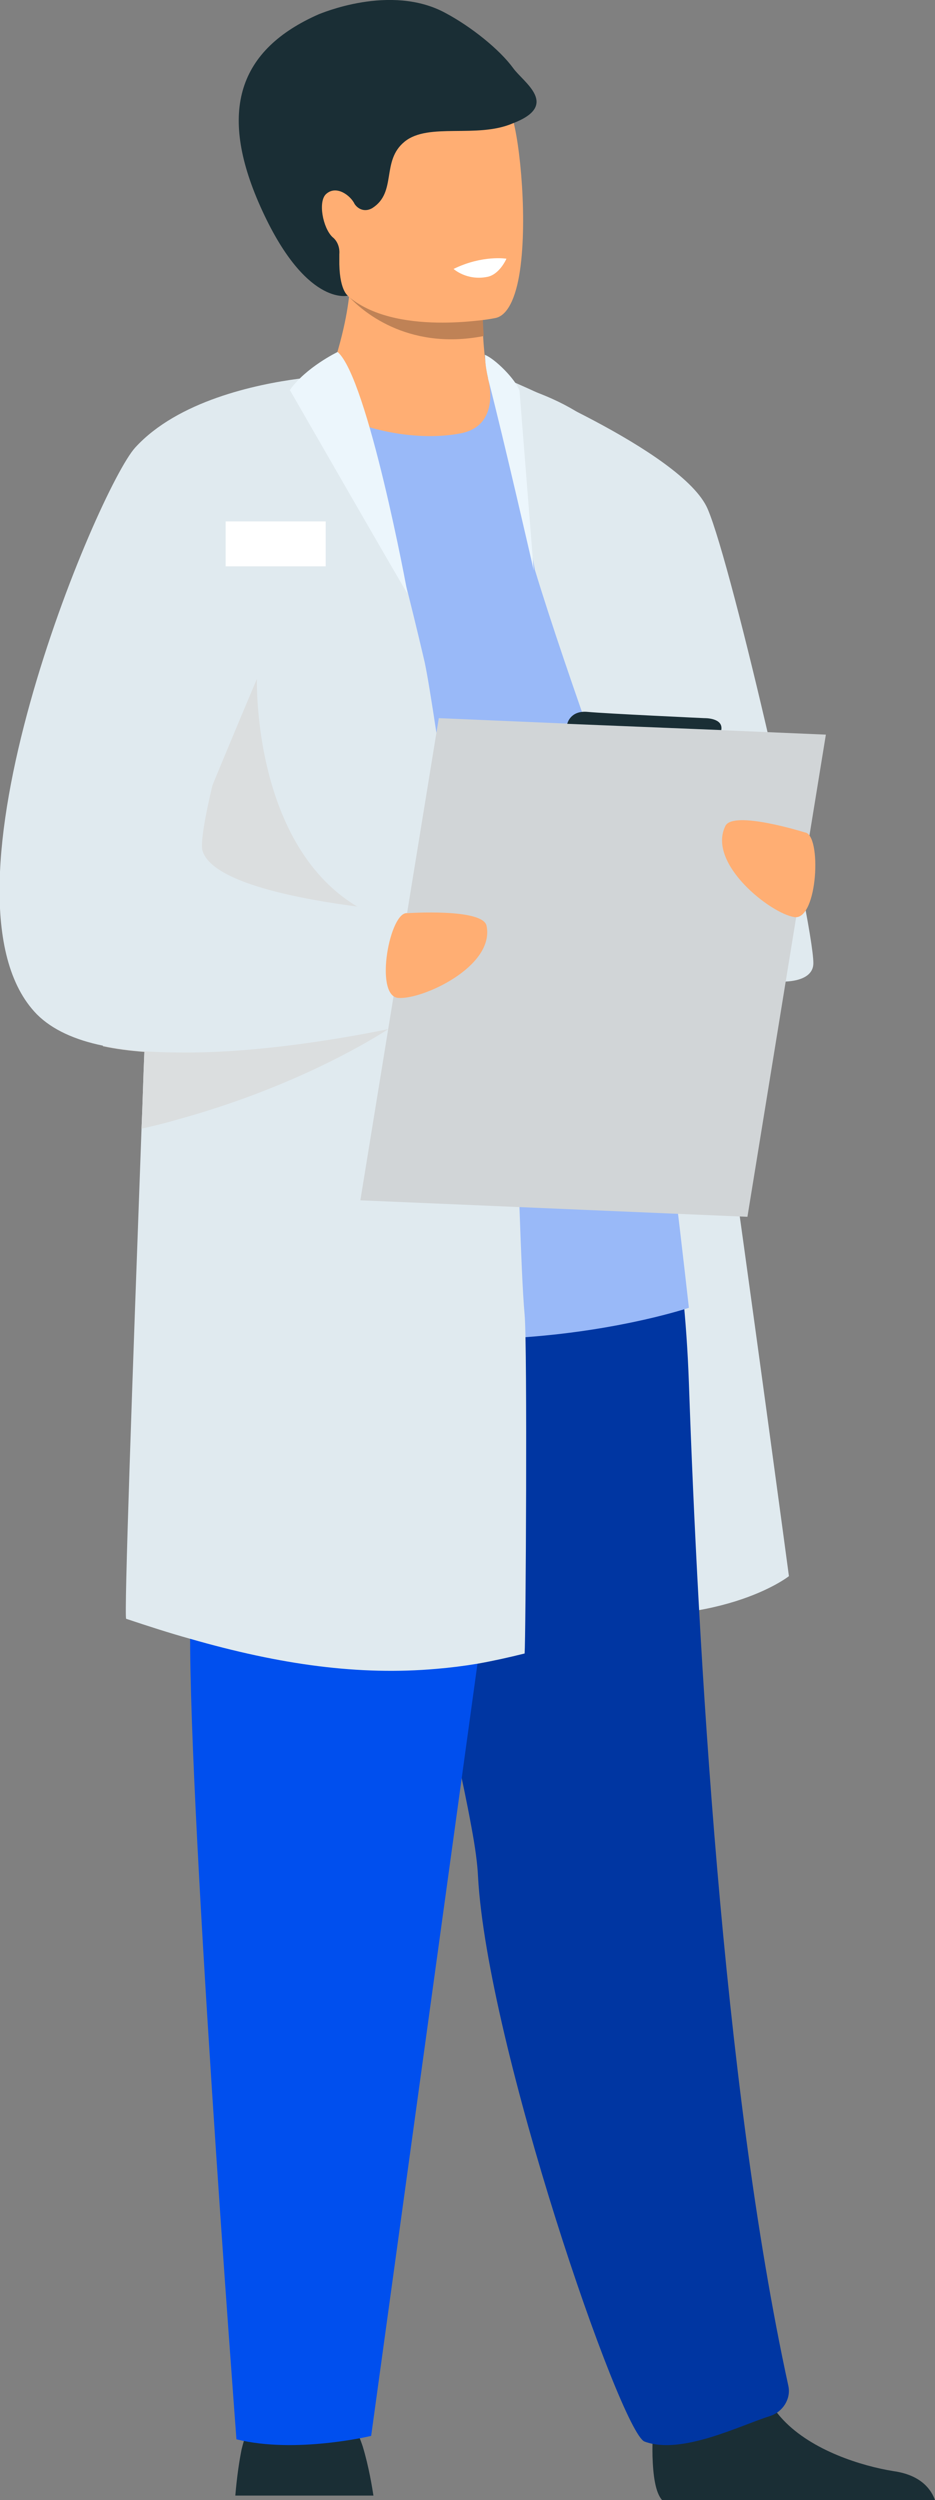 <?xml version="1.0" encoding="utf-8"?>
<!-- Generator: Adobe Illustrator 26.3.1, SVG Export Plug-In . SVG Version: 6.00 Build 0)  -->
<svg version="1.1" id="Layer_1" xmlns="http://www.w3.org/2000/svg" xmlns:xlink="http://www.w3.org/1999/xlink" x="0px" y="0px"
	 viewBox="0 0 164.5 439.7" style="enable-background:new 0 0 164.5 439.7;" xml:space="preserve">
<rect x="0" y="0" width="164.5" height="439.7" fill="#808080" stroke="none"/>
<style type="text/css">
	.st0{fill:#1A2E35;}
	.st1{fill:#E0EAEF;}
	.st2{fill:#0036A2;}
	.st3{fill:#004FEE;}
	.st4{fill:#99B9F8;}
	.st5{fill:#FFAE73;}
	.st6{fill:#BF8256;}
	.st7{fill:#DBDEDF;}
	.st8{fill:#D1D5D7;}
	.st9{fill:#ECF6FC;}
	.st10{fill:#FFFFFF;}
</style>
<g>
	<g>
		<g>
			<path class="st0" d="M41.4,438.9h24.3c-0.2-1.3-0.8-5.1-1.9-8.7c-0.4-1.2-0.9-2.4-1.4-3.5C60,422,45,425,45,425s-1.4,1.2-2.5,5.8
				C42.1,432.8,41.7,435.4,41.4,438.9z"/>
		</g>
		<g>
			<path class="st1" d="M86,66.6c0,0,19.3,3.4,23.7,14.8c4.4,11.4,29.1,195.8,29.1,195.8s-12.2,9.7-38.5,6.2C74,280,86,66.6,86,66.6
				z"/>
		</g>
		<g>
			<path class="st0" d="M114.8,432c0.1,3.3,0.5,6.4,1.7,7.7h48c-0.6-1.7-2.3-4.4-7.3-5.1c-5.6-0.9-14.3-3.6-19.4-9
				c-1.8-1.9-3.2-4.2-3.8-6.8c-2.3-10.1-18.7,3.1-18.7,3.1S114.7,427.1,114.8,432z"/>
		</g>
		<g>
			<path class="st2" d="M135.5,424.9c-5.4,1.7-15.6,6.9-22.1,4.5c-4.2-1.6-27.7-69.7-29.3-99.4c-0.1-2.2-0.5-5.2-1.2-8.9
				c-1.4-7.7-3.8-18.2-6.6-29.9c-7.5-31.2-17.7-70.3-17.5-82.8c0.3-19.4,57.7-4.1,57.7-4.1s3.9,15.9,4.7,38.9
				c1.6,45.7,5.8,122.8,17.5,176.4C139.2,421.9,137.7,424.2,135.5,424.9z"/>
		</g>
		<g>
			<path class="st3" d="M95.6,208.4L65.3,428.4c0,0-13.3,3.2-23.7,0.6c0,0-8.9-117-8.1-145.2c0.7-28.3-6.4-75.7,1.6-80.9
				C43.1,197.6,95.6,208.4,95.6,208.4z"/>
		</g>
		<g>
			<path class="st4" d="M31.2,76.7c0,0,31.9-20.6,54.8-10.1c3.6,1.7,7.8,6.4,10.8,9.6c8.3,9.1,24.4,153.8,24.4,153.8
				s-45.9,15.5-90-5.3V76.7z"/>
		</g>
		<g>
			<path class="st1" d="M87.8,66.1c0,0,32.3,13.2,36.7,23.4c4.4,10.2,18.6,72.6,18.6,79.9c0,7.3-24.7,1.6-28.7-10.2
				c-3.3-9.8-14.5-39.9-20.3-59L87.8,66.1z"/>
		</g>
		<g>
			<g>
				<path class="st5" d="M81.1,76.2c-7,1.4-17.4-0.1-25-5.1c3.4-8.2,4.8-14.6,5.3-18.8c0-0.2,0.1-0.4,0.1-0.6
					c0.2-2.2,0.2-3.6,0.1-4.3h18.2c0,0,5,2.3,5,3.9c0,0.8,0,1.6,0,2.4c0,2.1,0.1,3.9,0.2,5.5c0.3,5.1,0.9,7.5,0.9,7.5
					S88.2,74.8,81.1,76.2z"/>
			</g>
			<g>
				<path class="st6" d="M85.1,59.1c-13.8,2.7-21.8-4.9-23.6-6.8c-0.3-0.3-0.4-0.4-0.4-0.4c0.1-0.1,0.3-0.1,0.5-0.2
					c5.1-2.1,16.8-0.4,23.3,2C84.9,55.7,85,57.5,85.1,59.1z"/>
			</g>
			<g>
				<path class="st5" d="M56.9,44.4c2.5,13.3,19.6,12.8,27,12c2.1-0.2,3.4-0.5,3.4-0.5c2.3-0.6,3.7-4.3,4.3-9.2
					c1.2-9.6-0.3-23.7-1.9-27.3c-2.4-5.4-7-11.3-24.3-7.1C48.1,16.6,53.8,27.3,56.9,44.4z"/>
			</g>
			<g>
				<path class="st0" d="M90.3,12c-2.4-3.3-7.4-7.3-11.9-9.7C68.7-3,56.2,2.5,56.1,2.5C42,8.7,38.3,19.5,45.8,36.3
					C53.7,54,61.2,52,61.2,52s-1.6-1-1.5-6.5c0-0.3,0-0.6,0-0.8c0.1-1.1-0.3-2.3-1.2-3c-1.7-1.6-2.6-6.3-1.1-7.6
					c1.8-1.6,4.3,0.3,5,1.8c0.7,1,1.9,1.4,3.1,0.7c4.4-2.8,1.5-8.3,5.7-11.7c4.2-3.4,12.7-0.5,19-3.2C98.6,18.5,92.1,14.5,90.3,12z"
					/>
			</g>
		</g>
		<g>
			<path class="st1" d="M92.3,290.8c-2.8,0.7-5.5,1.3-8.3,1.8c-2.4,0.4-4.8,0.7-7.2,0.9c-13.6,1.2-27.4-0.7-43.4-5.3
				c-3.6-1-7.3-2.2-11.2-3.5c-0.4-0.1,1.1-42.5,2.7-86.2c0.2-4.5,0.3-9,0.5-13.5c0.1-1.9,0.1-3.8,0.2-5.7
				c1.5-38.7,3.1-73.6,3.4-75.4c0.7-4.3,1.4-7.9,2.2-11c2.2-9.2,4.9-14.2,10.8-18.5c0.6-0.4,5.3-2.8,9.5-4.9
				c3.5-1.7,6.5-3.2,6.5-3.2c0,0,0,0,0,0c1.4,0.7,3,3.8,4.8,8.2c3.2,8.1,6.6,20.6,9,29.9c0,0,0,0,0,0c0,0,0,0,0,0
				c1.5,6,2.6,10.7,2.9,12c0.5,2.3,1.2,6.7,2.1,12.6c1.1,8.1,2.5,19.1,3.9,31.6c0.1,1.3,0.3,2.6,0.4,3.9c0.2,1.5,0.3,3,0.5,4.5
				c0.1,0.5,0.1,1,0.2,1.5c0.5,4.9,1.1,10.1,1.6,15.2c0.5,4.3,7,7.4,7.4,11.8c0.3,2.6,0.8,26.2,1.5,33.7
				C92.8,236.7,92.5,288.3,92.3,290.8z"/>
		</g>
		<g>
			<path class="st7" d="M45.2,119.4c0,0.1-1.1,39.1,28.2,43.8c29.3,4.7,9.8,6,9.8,6s-55.2-2.3-56.1-3.8
				C26.3,163.9,45.2,119.4,45.2,119.4z"/>
		</g>
		<g>
			<path class="st7" d="M70,179.9c0,0-0.5,0.4-1.6,1.1c0,0,0,0-0.1,0c-4.5,2.9-17.8,10.6-37.1,15.9c-2,0.6-4.1,1.1-6.3,1.6
				c0.2-4.5,0.3-9,0.5-13.5c-2.6-0.2-5-0.5-7.3-1c0.1-0.6,0.2-1.2,0.2-1.8c2.5-1,4.9-2,7.3-2.9c1.9-0.8,3.8-1.5,5.5-2.1
				c7.9-3,13.8-5.1,13.8-5.1l23.5,7.4L70,179.9z"/>
		</g>
		<g>
			<path class="st1" d="M76.2,179.3c0,0-3,0.8-7.8,1.7c0,0,0,0-0.1,0c-8.9,1.8-23.8,4.3-37.1,4.1c-2,0-3.9-0.1-5.8-0.2
				c-2.6-0.2-5-0.5-7.3-1c-4.9-1-8.9-2.8-11.6-5.5c-19.8-20.2,10.8-92.6,17.3-99.7c7.5-8.2,21.2-11.1,28.8-12.1
				c0.3,0,0.6-0.1,0.9-0.1c2.7-0.3,4.4-0.4,4.5-0.4c0,0,0,0,0,0s-0.6,1.9-1.6,5.1c-0.4,1.3-0.8,2.7-1.3,4.3
				c-4.7,15.2-13.6,45.2-17.6,62.1c-1.5,6.2-2.2,10.6-1.9,11.9c1.5,5.8,17.6,8.7,27.7,10c4.2,0.5,7.4,0.8,8.2,0.9c0.1,0,0.1,0,0.1,0
				l0.6,2.4l1.4,5.8l1.4,5.7L76.2,179.3z"/>
		</g>
		<g>
			<polygon class="st8" points="131.5,214 63.4,211.1 77.2,126.3 145.3,129.2 			"/>
		</g>
		<g>
			<path class="st5" d="M71.7,160.6c0,0,13.2-0.9,13.9,2.2c1.5,7.2-11.4,13.1-15.6,12.7C65.8,175,68.6,160.1,71.7,160.6z"/>
		</g>
		<g>
			<path class="st5" d="M141.6,146.4c0,0-12.7-4-14-1.1c-3.2,6.6,8,15.4,12.2,16C143.9,161.8,144.6,146.7,141.6,146.4z"/>
		</g>
		<g>
			<path class="st9" d="M59.4,61.9c0,0-5.6,2.7-8.4,6.7c0,0,20.8,36.2,20.7,35.8C71.7,104.1,64.7,66.5,59.4,61.9z"/>
		</g>
		<g>
			<path class="st9" d="M85.3,62.4c1.8,0.7,5.4,4.3,6.1,6.3l2.5,31.6c0,0-5.3-23.2-8-33.6C85.3,64,85.4,63.2,85.3,62.4z"/>
		</g>
		<g>
			<path class="st0" d="M99.8,127.3c0,0,0.5-2.4,3.6-2.1c3.1,0.3,20.5,1.1,20.5,1.1s3.4-0.1,3,2.1L99.8,127.3z"/>
		</g>
		<g>
			<path class="st10" d="M79.8,47.3c0,0,2.3,2.1,5.9,1.4c2.2-0.4,3.4-3.2,3.4-3.2S84.9,44.8,79.8,47.3z"/>
		</g>
	</g>
	<g>
		<rect x="39.7" y="91.7" class="st10" width="17.6" height="7.9"/>
	</g>
</g>
</svg>
